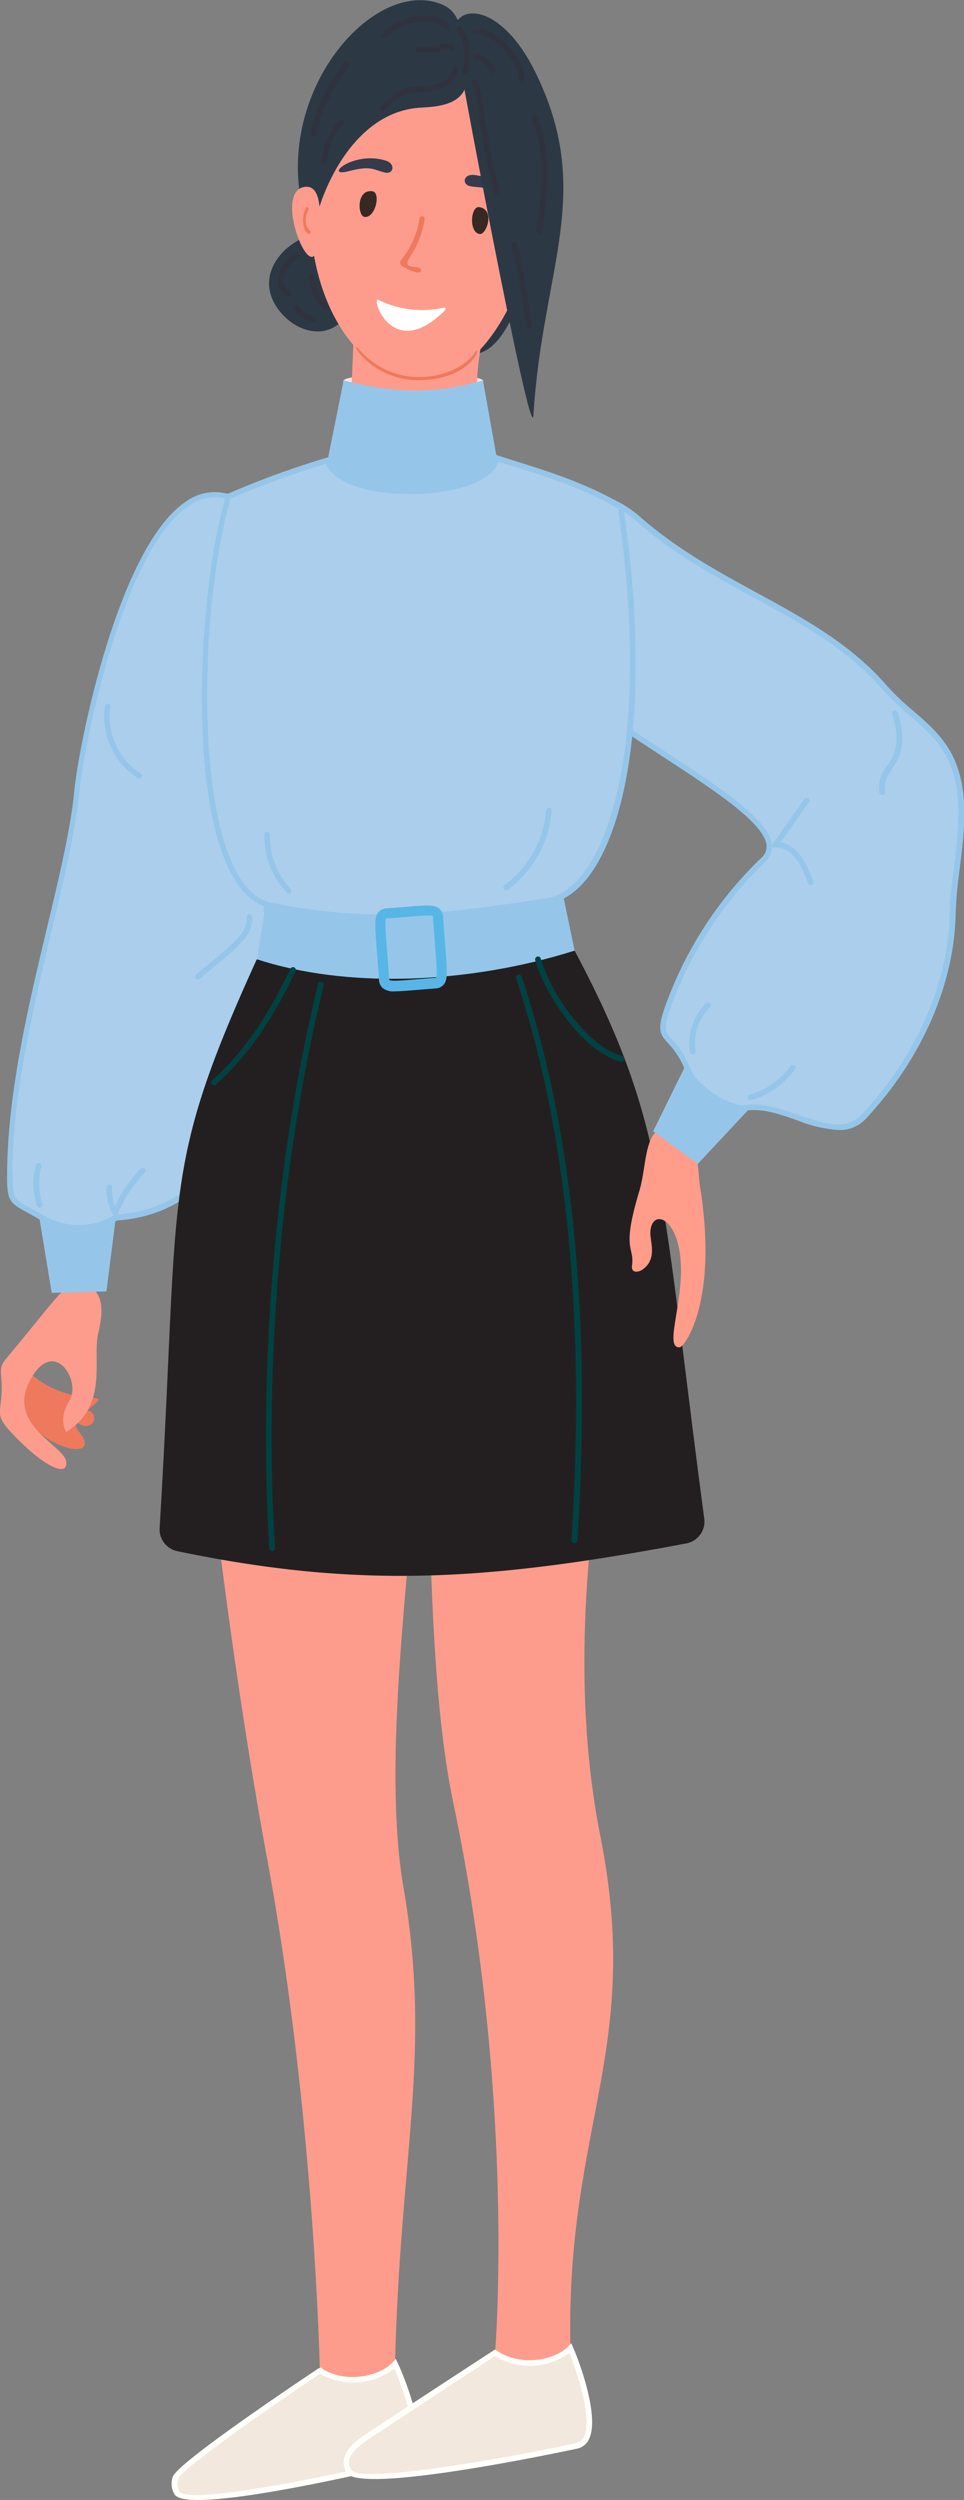 <svg xmlns="http://www.w3.org/2000/svg" viewBox="0 0 173 448.62"><rect x="0" y="0" width="173" height="448.62" fill="#808080" stroke="none"/><g id="Layer_2" data-name="Layer 2"><g id="Layer_1-2" data-name="Layer 1"><path d="M85.06,63.5a20.72,20.72,0,0,1-2.58-.43c-1.2-.13-2.4.2-3.6.1-4.06-.36-21.36-10-1.13-25.64C103,18.09,95.79,63.4,85.06,63.5Z" style="fill:#2c3945"/><path d="M50.63,56.36C56,62.29,65.79,60.23,62.9,46.11,60.79,35.81,41.74,46.5,50.63,56.36Z" style="fill:#2c3945"/><path d="M74.28,70.37c-10.94,0-21.92-3.2-.09-3.2C95.73,67.17,85.31,70.37,74.28,70.37Z" style="fill:#ffe6d9"/><path d="M107.62,94.4c-13.46-9.71-26-9.5-20.87-34.7L63.59,58.26c-1,18.7.28,20-7.54,26.94C54.32,86.72,43.34,93,43.34,93,60.77,108.54,92.6,107.25,107.62,94.4Z" style="fill:#fd9c8d"/><path d="M57.68,23c-9.73,35.91,18,61,33.05,33.25C117.83,6.17,65.61-6.26,57.68,23Z" style="fill:#fd9c8d"/><path d="M83.75,12.46c.82,5.92-4,6.65-8.12,6.85-13.19.61-19.3,17.81-19.5,23.59-10-23.25,10.31-47.83,23.41-42C83.47,2.59,83.25,8.87,83.75,12.46Z" style="fill:#2c3945"/><path d="M98,40.42c-3.34-1.58-4.63,5.89-5.17,9.62C91.72,57.38,103.21,42.9,98,40.42Z" style="fill:#fd9c8d"/><path d="M54.66,33.54c3.64-.53,2.79,7,2.27,10.74C55.9,51.63,48.93,34.38,54.66,33.54Z" style="fill:#fd9c8d"/><path d="M65.39,38.92c-1.21-.18-1.48-5,1.45-4.6C68.4,34.56,67.37,39.22,65.39,38.92Z" style="fill:#382823"/><path d="M86.09,42c1.21.18,2.83-4.4-.1-4.84C84.42,37,84.12,41.74,86.09,42Z" style="fill:#382823"/><path d="M69.19,28.81c1.88.58,1.41,2.47,0,2.17-2.08-.41-2.39-1.38-6.61-.26C57.88,31.94,63.3,27,69.19,28.81Z" style="fill:#353b4a"/><path d="M85.11,31.4c-2-.22-2.23,1.69-.77,2,1.84.42,2.72-.33,6.19,2.39C94.35,38.79,91.22,32.07,85.11,31.4Z" style="fill:#353b4a"/><path d="M72,46.65a.72.72,0,0,0,.18,1.11c3.91,2.36,3.91.29,2.66.19-4.14-.33.23-1.54,1.35-8.51.11-.74-.71-.87-.89-.28A15.81,15.81,0,0,1,72,46.65Z" style="fill:#ee795c"/><path d="M79.68,55.2a.25.25,0,0,1,.23.42c-9.54,9.69-13.49-2.6-12-1.81A17.71,17.71,0,0,0,79.68,55.2Z" style="fill:#fff"/><path d="M54.89,37.33a.26.26,0,1,1,.47.23c-.9,2-.46,3.27.29,3.86a.3.3,0,0,1,.06.39C55.12,42.6,53.59,40.15,54.89,37.33Z" style="fill:#ee795c"/><path d="M95.56,47.82c.88-.79,1-2.22.94-3.5a.27.27,0,1,1,.53,0C97.06,49.12,94.75,48.54,95.56,47.82Z" style="fill:#ee795c"/><path d="M64.35,62.62c7.05,8,17.9,5.15,20.9.62,1.18-1.77.1,4.3-8.9,4.94C66.4,68.89,62.32,60.3,64.35,62.62Z" style="fill:#ee795c"/><path d="M75.6,227.78c1.92,37.43.75,71.83,5.78,95.88,11.25,53.79,7.46,98.56,7.46,98.56,4.7,4.53,13.61,3.6,13.52-.82-.83-40.17,13-53.42,5.38-91.91-10.15-51.11,10-107.17,8.8-115.09C112.81,189.21,73.1,179.23,75.6,227.78Z" style="fill:#fd9c8d"/><path d="M72.44,338.91c5.09,29.54-.7,48.09-1.54,85.28-.13,5.52-8.73,6.82-13.5,1.19,0,0-.92-45.67-9.42-91.63C38.15,280.58,33.8,224.08,34.1,229.49,32.37,198.88,48.82,192,60.51,194.37,93,201,64.48,292.81,72.44,338.91Z" style="fill:#fd9c8d"/><path d="M1.78,210.49c0,5.68.39,4.88,5.2,7.68,3.26,1.9,7.83,3.57,13.78.35,1-.55,24.32,1.69,27.58-40.36.95-12.21-1.42-17.67-2.32-29.89-.78-10.49,10.39-54.54-5-59.17-16.56-5-26.23,43.35-27.16,52.94C12.19,159,1.94,186.57,1.78,210.49Z" style="fill:#abceed"/><path d="M14.14,220.85a14.67,14.67,0,0,1-7.42-2.24c-.73-.43-1.36-.77-1.91-1.07-3.22-1.75-3.58-2.11-3.54-7,.1-14.47,3.87-30.26,7.2-44.2,2.16-9,4.2-17.59,4.85-24.3.84-8.73,8-43.94,20-52a8.88,8.88,0,0,1,7.79-1.36c11.76,3.53,8.76,27.91,6.57,45.71-.74,6-1.38,11.19-1.18,13.91.33,4.42.84,7.9,1.33,11.25a74.73,74.73,0,0,1,1,18.72c-2,25.2-11.36,39.27-27.2,40.7-.29,0-.61.06-.69.08A14.19,14.19,0,0,1,14.14,220.85ZM2.28,210.5c0,4.5.09,4.56,3,6.15.55.3,1.19.65,1.93,1.08a12.54,12.54,0,0,0,13.29.34,3,3,0,0,1,1-.18c19.31-1.74,25-22.59,26.28-39.77a73.57,73.57,0,0,0-1-18.49c-.5-3.37-1-6.86-1.34-11.32-.21-2.82.44-8.05,1.18-14.11,2-16.46,5.09-41.33-5.85-44.62a7.91,7.91,0,0,0-6.93,1.23c-11.74,7.88-18.75,42.64-19.58,51.28-.65,6.78-2.7,15.36-4.87,24.44-3.32,13.88-7.08,29.62-7.18,44Z" style="fill:#95c6ea"/><path d="M103.12,170.59c16.46,31,15.47,43.3,23.26,101.87a4,4,0,0,1-3.17,4.5c-35.68,6.72-58.66,8.21-91.42,1.39a4,4,0,0,1-3.14-4.2c3.72-61.42,0-63.65,17.43-102C62.1,175.78,86.8,173.69,103.12,170.59Z" style="fill:#231f20"/><path d="M15.33,253.33c1.51-.85,2.52,2.24.29,2.55a2.13,2.13,0,0,1-1.93-.92c-.74,1.52,2,2.82,1.47,4.37-1.07,2.93-15-3.5-11-11.88.85-1.8,2-.26,3.17.48C15,252.88,21.18,248.79,15.33,253.33Z" style="fill:#ee795c"/><path d="M1.22,243.67c-1.1,1.31-1.13,1.72-1,3.49.54,6.12-1.67,6.12,1.57,9.65,5.74,6.24,10.37,8.42,10.11,5.57-.29-3.16-11.57-6.78-6-15.55,3.95-6.23,8.32.51,6.79,4.08-.41,1-2.25,3.12-.83,6.07,7.31-4.5,4.95-12.28,5.62-16.93.26-1.78,2.53-8.46-2.64-9.57C11.74,229.81,11.33,231.58,1.22,243.67Z" style="fill:#fd9c8d"/><path d="M103.12,170.59c-19.26,6.07-41.12,6.78-57,1.55l1.79-11.41,52.86-1.44Z" style="fill:#95c6ea"/><path d="M122,241.77c-2.46.22-.25-5.6.15-12,.7-11.25-5.28-13.39-5.44-8.59-.05,1.68,1.35,4.83-1.53,6.73-.53.34-2,.69-1.75-.86.46-3.48-2-2.43,1.34-13.45,1.41-4.71.66-11.47,5.5-11.48,5.15,0,5,8.36,5.31,10.53C129,233.31,122.9,241.68,122,241.77Z" style="fill:#ff9c8a"/><path d="M89.61,108.64c6.57,19,56.49,36.93,47.31,45.72A68.52,68.52,0,0,0,119.8,180.9c-2.2,6.23.5,4.16,3.26,10.15,3,6.52,4.58,8.09,11.6,7.66s15.4,6.9,20.28,1.7c9.11-9.72,15.75-22.95,16-36.45.17-8.9,3.86-20.14-.79-28.71-2.64-4.87-7.75-7.65-11.35-11.82-11.78-13.62-29.51-17.37-44.32-30.34C101.17,81.43,85.23,96,89.61,108.64Z" style="fill:#abceed"/><path d="M150.44,202.78a24.14,24.14,0,0,1-7.37-1.74c-2.82-1-5.72-2-8.38-1.82-7.21.43-9-1.21-12.09-8a14.2,14.2,0,0,0-2.7-4c-1.47-1.62-2-2.44-.57-6.5A69,69,0,0,1,136.57,154a2.69,2.69,0,0,0,1-2.28c-.37-4-9.28-9.84-18.71-16-12.35-8.09-26.35-17.25-29.68-26.88-2.19-6.33.57-13.84,6.56-17.88s13.2-3.41,19.12,1.78c6.65,5.82,13.92,9.79,20.95,13.63,8.69,4.74,16.9,9.22,23.42,16.76a43.44,43.44,0,0,0,4.61,4.39c2.53,2.19,5.15,4.46,6.81,7.52,3.39,6.24,2.47,13.68,1.58,20.87a78.77,78.77,0,0,0-.73,8.09c-.24,12.7-6.13,26.1-16.14,36.79A6.34,6.34,0,0,1,150.44,202.78Zm-15.18-4.59c2.66,0,5.44,1,8.14,1.89,4.33,1.5,8.42,2.91,11.17,0,9.84-10.5,15.63-23.66,15.86-36.11,0-2.58.39-5.31.74-8.19.87-7,1.77-14.31-1.46-20.27-1.57-2.89-4-5-6.59-7.23a46.42,46.42,0,0,1-4.71-4.5c-6.39-7.4-14.52-11.83-23.13-16.53-7.08-3.87-14.41-7.86-21.14-13.76-5.55-4.86-12.24-5.5-17.89-1.7s-8.21,10.81-6.16,16.7c3.22,9.31,17.06,18.37,29.28,26.38,10.06,6.58,18.75,12.27,19.16,16.77a3.69,3.69,0,0,1-1.26,3.1,68.06,68.06,0,0,0-17,26.35c-1.29,3.65-.87,4.11.37,5.48a15.3,15.3,0,0,1,2.87,4.29c2.93,6.34,4.3,7.77,11.11,7.37C134.84,198.19,135.05,198.19,135.26,198.19Z" style="fill:#95c6ea"/><path d="M117.22,203l8,5.87,9.45-10.11c-4.88-.76-8.65-3.35-11.6-7.66Z" style="fill:#95c6ea"/><path d="M58.79,82.6c2.22,7.75,28.7,7.21,30.37-.38,7.91,2.51,15,4.5,22.2,8.72,6.49,44-2.29,68.79-12.75,70.64-21.74,3.55-34.64,4.18-50.78.73C33.58,157.64,35.05,108.91,41,89.1A158,158,0,0,1,58.79,82.6Z" style="fill:#abceed"/><path d="M69,165.1a99,99,0,0,1-21.24-2.3c-15.18-5-12.87-55-7.22-73.85l.07-.22.2-.09a159,159,0,0,1,17.87-6.52l.49-.15.15.49c1.06,3.69,8.59,5.4,15.5,5.18,7.51-.24,13.22-2.51,13.88-5.52l.12-.55,3.13,1c6.82,2.14,13.26,4.16,19.7,7.94l.21.12,0,.24c6.44,43.61-2,69.24-13.16,71.22C87.21,164,77.91,165.1,69,165.1ZM41.4,89.46c-6.1,20.7-6.92,67.94,6.59,72.36,16.79,3.6,30.2,2.57,50.54-.74,9.16-1.62,19-24.35,12.36-69.83-6.27-3.64-12.59-5.63-19.28-7.72l-2.11-.67c-1.43,4-8.7,5.61-14.68,5.8-7,.22-14.65-1.38-16.35-5.43A163.43,163.43,0,0,0,41.4,89.46Z" style="fill:#95c6ea"/><path d="M70.91,177.89a3.15,3.15,0,0,1-2.22-.57,2.15,2.15,0,0,1-.68-1.57c-.13-2-.26-3.63-.37-5-.37-4.75-.48-6.19.3-7.1a2.13,2.13,0,0,1,1.51-.66c1.35-.09,2.51-.19,3.5-.27,3.65-.3,5-.42,5.9.34a2.18,2.18,0,0,1,.68,1.56c.13,2,.26,3.64.37,5,.37,4.76.48,6.2-.3,7.1a2.09,2.09,0,0,1-1.51.66l-.07-.91.07.91-3.5.28C73,177.79,71.79,177.89,70.91,177.89Zm5.82-13.59c-.84,0-2.17.11-3.63.23-1,.08-2.16.18-3.52.27a1.26,1.26,0,0,0-.28,0c-.26.36-.08,2.62.16,5.75.11,1.38.24,3,.37,5a.91.91,0,0,0,.06.32c.31.24,2.28.08,4.55-.11l3.52-.28c.21,0,.27,0,.27-.05.27-.36.09-2.62-.15-5.74-.11-1.38-.24-3-.37-5a.91.91,0,0,0-.06-.32A2,2,0,0,0,76.73,164.3Z" style="fill:#58b6e6"/><path d="M19.1,231.74,9.28,232,7,218.17a16.33,16.33,0,0,0,13.78.35Z" style="fill:#95c6ea"/><path d="M95.73,74.53C97.34,48,106.8,34.63,96,12.8,90.21,1.15,82.48.37,81.43,5.18,81.3,5.78,95.33,81,95.73,74.53Z" style="fill:#2c3945"/><path d="M89.16,82.22c-1,7.54-28.84,8.54-30.37.38l2.88-14.34c8.46,2.18,16,2.66,25,0Z" style="fill:#95c6ea"/><path d="M83.48,13.36l-.13,0a.49.49,0,0,1-.35-.62,9.36,9.36,0,0,0-1-7.36.51.51,0,0,1,.86-.54A10.36,10.36,0,0,1,84,13,.5.5,0,0,1,83.48,13.36Z" style="fill:#30323e"/><path d="M68.94,6.88a.58.58,0,0,1-.35-.13.52.52,0,0,1,0-.72,10.29,10.29,0,0,1,8.91-3.12c1.59.24,2.77.88,3.16,1.72a.5.5,0,0,1-.24.67.51.51,0,0,1-.68-.24c-.19-.42-1-.94-2.39-1.15a9.3,9.3,0,0,0-8,2.8A.51.51,0,0,1,68.94,6.88Z" style="fill:#30323e"/><path d="M76.07,9.48a6.55,6.55,0,0,1-1-.07.5.5,0,0,1-.42-.58.49.49,0,0,1,.57-.42,10.14,10.14,0,0,0,3.35-.26c.63-.11,1.28-.23,1.93-.29a1,1,0,0,1,1.09.52.52.52,0,0,1-.28.67.51.51,0,0,1-.6-.18h-.12c-.61.06-1.23.17-1.84.28A15.1,15.1,0,0,1,76.07,9.48Z" style="fill:#30323e"/><path d="M68.65,20a.51.51,0,0,1-.37-.86c3.27-3.49,5.42-3.59,7.5-3.68a8.66,8.66,0,0,0,3.45-.68,3.43,3.43,0,0,0,2-2.45.51.51,0,0,1,.57-.43.5.5,0,0,1,.43.57,4.37,4.37,0,0,1-2.63,3.23,9.42,9.42,0,0,1-3.83.77c-2,.09-3.81.18-6.8,3.37A.54.54,0,0,1,68.65,20Z" style="fill:#30323e"/><path d="M56.34,24.48h-.08a.51.51,0,0,1-.42-.58c.74-4.8,3.49-9,5.92-12.7a.51.51,0,0,1,.85.56c-2.37,3.62-5.06,7.72-5.77,12.3A.51.51,0,0,1,56.34,24.48Z" style="fill:#30323e"/><path d="M58.08,29.74H58a.51.51,0,0,1-.41-.59c.75-4.15,1.33-5.16,3.47-7.69a.51.51,0,0,1,.77.66c-1.91,2.26-2.5,3.09-3.24,7.21A.5.5,0,0,1,58.08,29.74Z" style="fill:#30323e"/><path d="M93.6,14.9a.51.51,0,0,1-.51-.5c-.07-3.48-3.43-6.69-5.78-7.86-1.12-.55-1.68-.5-1.83-.4a.51.51,0,0,1-.7-.11.5.5,0,0,1,.11-.71c.75-.55,2-.13,2.87.31,2.4,1.2,6.26,4.63,6.35,8.75a.52.52,0,0,1-.5.52Z" style="fill:#30323e"/><path d="M88.39,13.18a.5.5,0,0,1-.49-.39c-.17-.75-1.41-2.13-2.31-2.06a.49.49,0,0,1-.53-.49.52.52,0,0,1,.48-.53c1.44-.07,3.1,1.7,3.35,2.86a.51.51,0,0,1-.39.6Z" style="fill:#30323e"/><path d="M89.17,35a.52.52,0,0,1-.5-.39,134.36,134.36,0,0,1-2.86-14.79C85.46,17.3,85.28,16,84.63,15a.5.5,0,0,1,.16-.69.5.5,0,0,1,.7.16c.77,1.24,1,2.66,1.33,5.23a128.74,128.74,0,0,0,2.84,14.69.5.5,0,0,1-.37.61Z" style="fill:#30323e"/><path d="M96.74,42.05h-.08a.5.5,0,0,1-.42-.58l0-.22c.9-6,2-13.59-.87-19.94a.52.52,0,0,1,.25-.68.51.51,0,0,1,.67.26c3,6.63,1.87,14.32,1,20.51l0,.22A.51.51,0,0,1,96.74,42.05Z" style="fill:#30323e"/><path d="M94.93,59a.52.52,0,0,1-.51-.44,134.32,134.32,0,0,0-2.63-14.5.51.51,0,1,1,1-.23,138.24,138.24,0,0,1,2.65,14.6A.51.51,0,0,1,95,59Z" style="fill:#30323e"/><path d="M51.69,53.14a.57.57,0,0,1-.25-.06,3.06,3.06,0,0,1-1.39-3.67c.47-1.87,2-3.74,3.17-3.78a.51.51,0,1,1,0,1c-.49,0-1.83,1.42-2.22,3A2,2,0,0,0,52,52.19a.51.51,0,0,1-.26,1Z" style="fill:#30323e"/><path d="M58.37,55.53a.47.47,0,0,1-.35-.14,8.31,8.31,0,0,1-2.54-5.83.49.49,0,0,1,.49-.51.51.51,0,0,1,.52.5,7.3,7.3,0,0,0,2.23,5.11.5.5,0,0,1-.35.87Z" style="fill:#30323e"/><path d="M56.35,57.8h-.08a5.09,5.09,0,0,1-3.49-2.25.5.5,0,0,1,.14-.7.52.52,0,0,1,.71.15,4.09,4.09,0,0,0,2.79,1.8.51.51,0,0,1-.07,1Z" style="fill:#30323e"/><path d="M145.47,158.84a.49.49,0,0,1-.47-.33c-1.23-3.36-2.78-6.47-5.8-6.41l-1,0,6.18-8.78a.51.51,0,0,1,.83.58l-5.09,7.24c3.48.6,5,4.87,5.83,7a.51.51,0,0,1-.3.65A.38.38,0,0,1,145.47,158.84Z" style="fill:#95c6ea"/><path d="M158.3,142.66a.5.5,0,0,1-.5-.42,6.17,6.17,0,0,1,1.38-4.8c1.28-1.95,2.61-4,.91-9.27a.5.5,0,1,1,1-.31c1.85,5.76.26,8.19-1,10.14-.85,1.29-1.52,2.31-1.23,4.07a.52.52,0,0,1-.42.59Z" style="fill:#95c6ea"/><path d="M20.71,218.93l-.51-1a9.44,9.44,0,0,1-1.09-4.87.51.51,0,0,1,.53-.48.5.5,0,0,1,.48.53,8.47,8.47,0,0,0,.52,3.32,24.23,24.23,0,0,1,4.64-6.75.52.52,0,0,1,.72,0,.51.51,0,0,1,0,.72,23.25,23.25,0,0,0-4.88,7.49Z" style="fill:#95c6ea"/><path d="M7.1,216.72a.5.5,0,0,1-.48-.35,13,13,0,0,1-.19-7.27.51.51,0,0,1,1,.26,12,12,0,0,0,.17,6.7.51.51,0,0,1-.32.64A.44.44,0,0,1,7.1,216.72Z" style="fill:#95c6ea"/><path d="M124.33,189.23a.52.52,0,0,1-.5-.42,10,10,0,0,1,2.9-8.77.51.51,0,0,1,.7.74,9,9,0,0,0-2.6,7.86.51.51,0,0,1-.41.58Z" style="fill:#95c6ea"/><path d="M134.65,197.45a.51.51,0,0,1-.13-1,13.38,13.38,0,0,0,7.31-5.14.51.51,0,0,1,.71-.12.5.5,0,0,1,.11.71,14.41,14.41,0,0,1-7.86,5.53Z" style="fill:#95c6ea"/><path d="M25,139.72a.48.48,0,0,1-.26-.07,13.16,13.16,0,0,1-5.91-13,.51.51,0,0,1,1,.16,12.07,12.07,0,0,0,5.43,12,.51.51,0,0,1,.16.7A.49.49,0,0,1,25,139.72Z" style="fill:#95c6ea"/><path d="M35.49,175.78a.5.5,0,0,1-.39-.18.52.52,0,0,1,.06-.72l2.43-2c4.62-3.83,6.93-5.75,6.64-8.33a.51.51,0,0,1,1-.12c.35,3.13-2.11,5.17-7,9.23l-2.42,2A.49.49,0,0,1,35.49,175.78Z" style="fill:#95c6ea"/><path d="M51.82,160.37a.48.48,0,0,1-.36-.16,14.58,14.58,0,0,1-4-10.54.51.51,0,0,1,1,0,13.57,13.57,0,0,0,3.68,9.8.52.52,0,0,1,0,.72A.54.54,0,0,1,51.82,160.37Z" style="fill:#95c6ea"/><path d="M90.82,159.76a.49.49,0,0,1-.41-.21.51.51,0,0,1,.11-.71A18.48,18.48,0,0,0,98,145.39a.53.53,0,0,1,.55-.47.51.51,0,0,1,.47.55,19.6,19.6,0,0,1-7.89,14.2A.55.55,0,0,1,90.82,159.76Z" style="fill:#95c6ea"/><path d="M48.84,278.35a.51.51,0,0,1-.51-.48c-2-33.27,1.14-70.2,8.77-101.32a.51.51,0,0,1,.62-.37.52.52,0,0,1,.37.62c-7.61,31-10.79,67.84-8.74,101a.5.5,0,0,1-.48.53Z" style="fill:#004243"/><path d="M103.06,276.94a.51.51,0,0,1-.5-.54c2.53-39.67-.82-73.59-9.94-100.8a.51.51,0,1,1,1-.32c9.17,27.34,12.53,61.38,10,101.18A.51.51,0,0,1,103.06,276.94Z" style="fill:#004243"/><path d="M38.43,194.77a.52.52,0,0,1-.38-.17.51.51,0,0,1,0-.72c6.7-5.86,10.86-13.38,14.06-20a.51.51,0,1,1,.91.45c-3.24,6.67-7.47,14.3-14.3,20.28A.46.46,0,0,1,38.43,194.77Z" style="fill:#004243"/><path d="M111.43,190.48h-.13c-6.72-1.8-13.53-12-15.25-18.19a.5.5,0,1,1,1-.27c1.85,6.65,8.75,15.93,14.54,17.48a.5.5,0,0,1-.13,1Z" style="fill:#004243"/><path d="M31.76,447.36a3.18,3.18,0,0,1-.26-2.74c1-2.62,26.9-19.92,25.9-19.24,4.77,3.05,11.12,1.46,13.5-1.19,1.66,3.5,6.47,16.12,1.73,17.43C69.79,442.39,33.89,450.77,31.76,447.36Z" style="fill:#f2e8de"/><path d="M35.55,448.62c-2.24,0-3.78-.29-4.22-1a3.69,3.69,0,0,1-.31-3.19c.91-2.46,21-16,25.51-19l0,0,.62-.43,0,.06.29-.17h.36l.07.21c4.57,2.77,10.51,1.15,12.64-1.23l.51-.57.33.69c1.43,3,5.12,12.52,3.32,16.45a2.89,2.89,0,0,1-1.92,1.68C72.44,442.19,46.15,448.62,35.55,448.62Zm-3.36-1.53c1.74,2.8,34.41-4.34,40.3-6A1.92,1.92,0,0,0,73.76,440c1.41-3.09-1.31-11.1-3-14.94a12.07,12.07,0,0,1-13.33.92C54.15,428.1,32.75,442.69,32,444.79a2.69,2.69,0,0,0,.22,2.3Z" style="fill:#fffffb"/><path d="M62.63,443.47c-1.44-2.45.78-4.57,3.1-6.1,10.81-7.16,23.11-15.15,23.11-15.15,4.68,3.17,11.07,1.76,13.52-.82,1.38,3.12,6.18,16.27,1.19,17.48C100.68,439.58,64.68,447,62.63,443.47Z" style="fill:#f2e8de"/><path d="M67.27,444.86c-2.73,0-4.61-.33-5.08-1.14-1.3-2.2-.2-4.49,3.26-6.78,10.69-7.07,23-15.07,23.11-15.15l.28-.18.28.19c4.53,3.06,10.65,1.6,12.87-.75l.52-.55.31.69c1.35,3.06,4.78,12.64,2.88,16.51a3,3,0,0,1-2,1.68C103.36,439.45,78.35,444.86,67.27,444.86Zm-4.21-1.65c1.68,2.86,34.22-3.32,40.37-4.82a2,2,0,0,0,1.36-1.14c1.52-3.08-1-11-2.61-15a12.08,12.08,0,0,1-13.34.56c-1.89,1.23-13,8.49-22.83,15-3,2-4,3.71-3,5.42Z" style="fill:#fffffb"/></g></g></svg>
